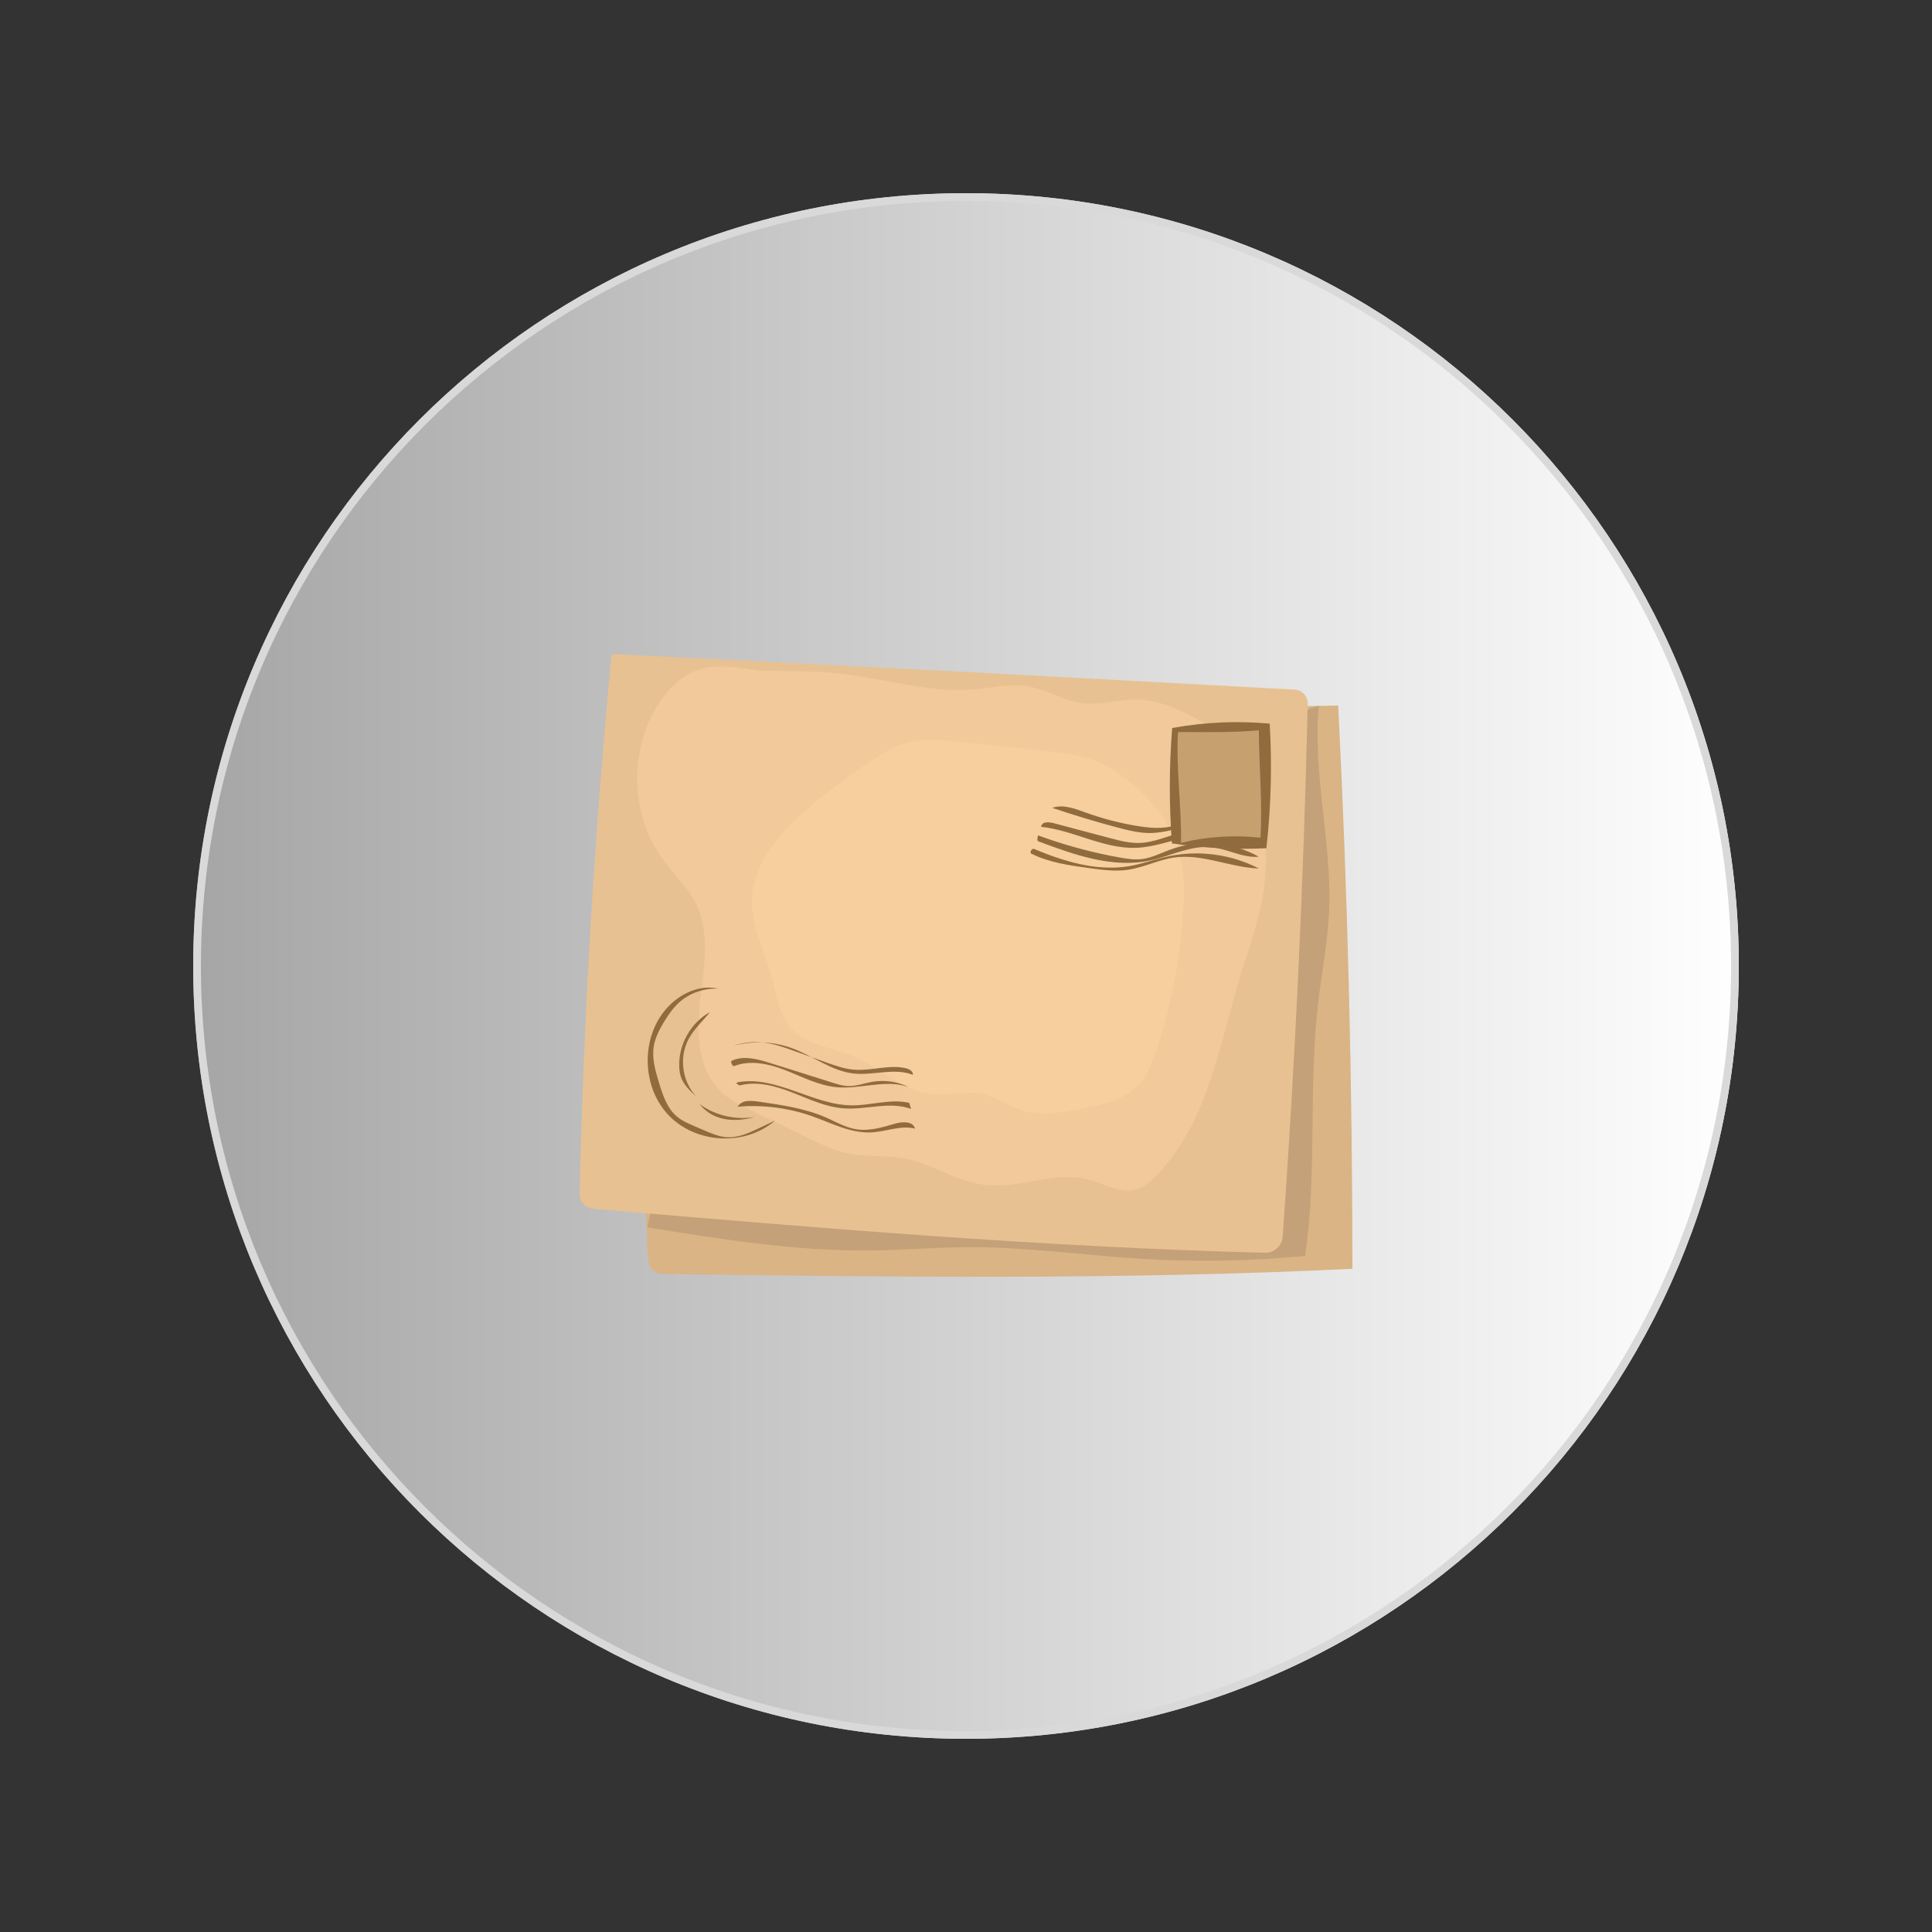<svg xmlns="http://www.w3.org/2000/svg" xmlns:xlink="http://www.w3.org/1999/xlink" width="500" zoomAndPan="magnify" viewBox="0 0 375 375" height="500" preserveAspectRatio="xMidYMid meet" version="1.0"><rect x="0" y="0" width="375" height="375" fill="#333333" stroke="none"/><defs><clipPath id="aead6575dd"><path d="M 37.5 37.5 L 337.5 37.5 L 337.5 337.5 L 37.5 337.5 Z M 37.5 37.5 " clip-rule="nonzero"/></clipPath><clipPath id="98d9c07d5e"><path d="M 187.5 37.5 C 104.656 37.5 37.5 104.656 37.5 187.5 C 37.5 270.344 104.656 337.5 187.5 337.5 C 270.344 337.5 337.5 270.344 337.5 187.5 C 337.5 104.656 270.344 37.5 187.5 37.5 Z M 187.5 37.5 " clip-rule="nonzero"/></clipPath><linearGradient x1="-0" gradientTransform="matrix(1.172, 0, 0, 1.172, 37.5, 37.5)" y1="128" x2="256" gradientUnits="userSpaceOnUse" y2="128" id="4e644e9cd3"><stop stop-opacity="1" stop-color="rgb(65.099%, 65.099%, 65.099%)" offset="0"/><stop stop-opacity="1" stop-color="rgb(65.234%, 65.234%, 65.234%)" offset="0.008"/><stop stop-opacity="1" stop-color="rgb(65.508%, 65.508%, 65.508%)" offset="0.016"/><stop stop-opacity="1" stop-color="rgb(65.781%, 65.781%, 65.781%)" offset="0.023"/><stop stop-opacity="1" stop-color="rgb(66.052%, 66.052%, 66.052%)" offset="0.031"/><stop stop-opacity="1" stop-color="rgb(66.325%, 66.325%, 66.325%)" offset="0.039"/><stop stop-opacity="1" stop-color="rgb(66.599%, 66.599%, 66.599%)" offset="0.047"/><stop stop-opacity="1" stop-color="rgb(66.872%, 66.872%, 66.872%)" offset="0.055"/><stop stop-opacity="1" stop-color="rgb(67.143%, 67.143%, 67.143%)" offset="0.062"/><stop stop-opacity="1" stop-color="rgb(67.416%, 67.416%, 67.416%)" offset="0.07"/><stop stop-opacity="1" stop-color="rgb(67.69%, 67.69%, 67.69%)" offset="0.078"/><stop stop-opacity="1" stop-color="rgb(67.961%, 67.961%, 67.961%)" offset="0.086"/><stop stop-opacity="1" stop-color="rgb(68.234%, 68.234%, 68.234%)" offset="0.094"/><stop stop-opacity="1" stop-color="rgb(68.507%, 68.507%, 68.507%)" offset="0.102"/><stop stop-opacity="1" stop-color="rgb(68.779%, 68.779%, 68.779%)" offset="0.109"/><stop stop-opacity="1" stop-color="rgb(69.052%, 69.052%, 69.052%)" offset="0.117"/><stop stop-opacity="1" stop-color="rgb(69.325%, 69.325%, 69.325%)" offset="0.125"/><stop stop-opacity="1" stop-color="rgb(69.597%, 69.597%, 69.597%)" offset="0.133"/><stop stop-opacity="1" stop-color="rgb(69.87%, 69.87%, 69.87%)" offset="0.141"/><stop stop-opacity="1" stop-color="rgb(70.143%, 70.143%, 70.143%)" offset="0.148"/><stop stop-opacity="1" stop-color="rgb(70.416%, 70.416%, 70.416%)" offset="0.156"/><stop stop-opacity="1" stop-color="rgb(70.688%, 70.688%, 70.688%)" offset="0.164"/><stop stop-opacity="1" stop-color="rgb(70.961%, 70.961%, 70.961%)" offset="0.172"/><stop stop-opacity="1" stop-color="rgb(71.234%, 71.234%, 71.234%)" offset="0.18"/><stop stop-opacity="1" stop-color="rgb(71.506%, 71.506%, 71.506%)" offset="0.188"/><stop stop-opacity="1" stop-color="rgb(71.779%, 71.779%, 71.779%)" offset="0.195"/><stop stop-opacity="1" stop-color="rgb(72.052%, 72.052%, 72.052%)" offset="0.203"/><stop stop-opacity="1" stop-color="rgb(72.324%, 72.324%, 72.324%)" offset="0.211"/><stop stop-opacity="1" stop-color="rgb(72.597%, 72.597%, 72.597%)" offset="0.219"/><stop stop-opacity="1" stop-color="rgb(72.87%, 72.87%, 72.87%)" offset="0.227"/><stop stop-opacity="1" stop-color="rgb(73.141%, 73.141%, 73.141%)" offset="0.234"/><stop stop-opacity="1" stop-color="rgb(73.415%, 73.415%, 73.415%)" offset="0.242"/><stop stop-opacity="1" stop-color="rgb(73.688%, 73.688%, 73.688%)" offset="0.25"/><stop stop-opacity="1" stop-color="rgb(73.959%, 73.959%, 73.959%)" offset="0.258"/><stop stop-opacity="1" stop-color="rgb(74.232%, 74.232%, 74.232%)" offset="0.266"/><stop stop-opacity="1" stop-color="rgb(74.506%, 74.506%, 74.506%)" offset="0.273"/><stop stop-opacity="1" stop-color="rgb(74.779%, 74.779%, 74.779%)" offset="0.281"/><stop stop-opacity="1" stop-color="rgb(75.05%, 75.05%, 75.05%)" offset="0.289"/><stop stop-opacity="1" stop-color="rgb(75.323%, 75.323%, 75.323%)" offset="0.297"/><stop stop-opacity="1" stop-color="rgb(75.597%, 75.597%, 75.597%)" offset="0.305"/><stop stop-opacity="1" stop-color="rgb(75.868%, 75.868%, 75.868%)" offset="0.312"/><stop stop-opacity="1" stop-color="rgb(76.141%, 76.141%, 76.141%)" offset="0.32"/><stop stop-opacity="1" stop-color="rgb(76.414%, 76.414%, 76.414%)" offset="0.328"/><stop stop-opacity="1" stop-color="rgb(76.686%, 76.686%, 76.686%)" offset="0.336"/><stop stop-opacity="1" stop-color="rgb(76.959%, 76.959%, 76.959%)" offset="0.344"/><stop stop-opacity="1" stop-color="rgb(77.232%, 77.232%, 77.232%)" offset="0.352"/><stop stop-opacity="1" stop-color="rgb(77.504%, 77.504%, 77.504%)" offset="0.359"/><stop stop-opacity="1" stop-color="rgb(77.777%, 77.777%, 77.777%)" offset="0.367"/><stop stop-opacity="1" stop-color="rgb(78.05%, 78.05%, 78.05%)" offset="0.375"/><stop stop-opacity="1" stop-color="rgb(78.322%, 78.322%, 78.322%)" offset="0.383"/><stop stop-opacity="1" stop-color="rgb(78.595%, 78.595%, 78.595%)" offset="0.391"/><stop stop-opacity="1" stop-color="rgb(78.868%, 78.868%, 78.868%)" offset="0.398"/><stop stop-opacity="1" stop-color="rgb(79.141%, 79.141%, 79.141%)" offset="0.406"/><stop stop-opacity="1" stop-color="rgb(79.413%, 79.413%, 79.413%)" offset="0.414"/><stop stop-opacity="1" stop-color="rgb(79.686%, 79.686%, 79.686%)" offset="0.422"/><stop stop-opacity="1" stop-color="rgb(79.959%, 79.959%, 79.959%)" offset="0.43"/><stop stop-opacity="1" stop-color="rgb(80.231%, 80.231%, 80.231%)" offset="0.438"/><stop stop-opacity="1" stop-color="rgb(80.504%, 80.504%, 80.504%)" offset="0.445"/><stop stop-opacity="1" stop-color="rgb(80.777%, 80.777%, 80.777%)" offset="0.453"/><stop stop-opacity="1" stop-color="rgb(81.049%, 81.049%, 81.049%)" offset="0.461"/><stop stop-opacity="1" stop-color="rgb(81.322%, 81.322%, 81.322%)" offset="0.469"/><stop stop-opacity="1" stop-color="rgb(81.595%, 81.595%, 81.595%)" offset="0.477"/><stop stop-opacity="1" stop-color="rgb(81.866%, 81.866%, 81.866%)" offset="0.484"/><stop stop-opacity="1" stop-color="rgb(82.14%, 82.14%, 82.14%)" offset="0.492"/><stop stop-opacity="1" stop-color="rgb(82.413%, 82.413%, 82.413%)" offset="0.5"/><stop stop-opacity="1" stop-color="rgb(82.684%, 82.684%, 82.684%)" offset="0.508"/><stop stop-opacity="1" stop-color="rgb(82.957%, 82.957%, 82.957%)" offset="0.516"/><stop stop-opacity="1" stop-color="rgb(83.231%, 83.231%, 83.231%)" offset="0.523"/><stop stop-opacity="1" stop-color="rgb(83.504%, 83.504%, 83.504%)" offset="0.531"/><stop stop-opacity="1" stop-color="rgb(83.775%, 83.775%, 83.775%)" offset="0.539"/><stop stop-opacity="1" stop-color="rgb(84.048%, 84.048%, 84.048%)" offset="0.547"/><stop stop-opacity="1" stop-color="rgb(84.322%, 84.322%, 84.322%)" offset="0.555"/><stop stop-opacity="1" stop-color="rgb(84.593%, 84.593%, 84.593%)" offset="0.562"/><stop stop-opacity="1" stop-color="rgb(84.866%, 84.866%, 84.866%)" offset="0.57"/><stop stop-opacity="1" stop-color="rgb(85.139%, 85.139%, 85.139%)" offset="0.578"/><stop stop-opacity="1" stop-color="rgb(85.411%, 85.411%, 85.411%)" offset="0.586"/><stop stop-opacity="1" stop-color="rgb(85.684%, 85.684%, 85.684%)" offset="0.594"/><stop stop-opacity="1" stop-color="rgb(85.957%, 85.957%, 85.957%)" offset="0.602"/><stop stop-opacity="1" stop-color="rgb(86.229%, 86.229%, 86.229%)" offset="0.609"/><stop stop-opacity="1" stop-color="rgb(86.502%, 86.502%, 86.502%)" offset="0.617"/><stop stop-opacity="1" stop-color="rgb(86.775%, 86.775%, 86.775%)" offset="0.625"/><stop stop-opacity="1" stop-color="rgb(87.047%, 87.047%, 87.047%)" offset="0.633"/><stop stop-opacity="1" stop-color="rgb(87.32%, 87.32%, 87.32%)" offset="0.641"/><stop stop-opacity="1" stop-color="rgb(87.593%, 87.593%, 87.593%)" offset="0.648"/><stop stop-opacity="1" stop-color="rgb(87.866%, 87.866%, 87.866%)" offset="0.656"/><stop stop-opacity="1" stop-color="rgb(88.138%, 88.138%, 88.138%)" offset="0.664"/><stop stop-opacity="1" stop-color="rgb(88.411%, 88.411%, 88.411%)" offset="0.672"/><stop stop-opacity="1" stop-color="rgb(88.684%, 88.684%, 88.684%)" offset="0.68"/><stop stop-opacity="1" stop-color="rgb(88.956%, 88.956%, 88.956%)" offset="0.688"/><stop stop-opacity="1" stop-color="rgb(89.229%, 89.229%, 89.229%)" offset="0.695"/><stop stop-opacity="1" stop-color="rgb(89.502%, 89.502%, 89.502%)" offset="0.703"/><stop stop-opacity="1" stop-color="rgb(89.774%, 89.774%, 89.774%)" offset="0.711"/><stop stop-opacity="1" stop-color="rgb(90.047%, 90.047%, 90.047%)" offset="0.719"/><stop stop-opacity="1" stop-color="rgb(90.32%, 90.32%, 90.32%)" offset="0.727"/><stop stop-opacity="1" stop-color="rgb(90.591%, 90.591%, 90.591%)" offset="0.734"/><stop stop-opacity="1" stop-color="rgb(90.865%, 90.865%, 90.865%)" offset="0.742"/><stop stop-opacity="1" stop-color="rgb(91.138%, 91.138%, 91.138%)" offset="0.75"/><stop stop-opacity="1" stop-color="rgb(91.409%, 91.409%, 91.409%)" offset="0.758"/><stop stop-opacity="1" stop-color="rgb(91.682%, 91.682%, 91.682%)" offset="0.766"/><stop stop-opacity="1" stop-color="rgb(91.956%, 91.956%, 91.956%)" offset="0.773"/><stop stop-opacity="1" stop-color="rgb(92.229%, 92.229%, 92.229%)" offset="0.781"/><stop stop-opacity="1" stop-color="rgb(92.5%, 92.5%, 92.5%)" offset="0.789"/><stop stop-opacity="1" stop-color="rgb(92.773%, 92.773%, 92.773%)" offset="0.797"/><stop stop-opacity="1" stop-color="rgb(93.047%, 93.047%, 93.047%)" offset="0.805"/><stop stop-opacity="1" stop-color="rgb(93.318%, 93.318%, 93.318%)" offset="0.812"/><stop stop-opacity="1" stop-color="rgb(93.591%, 93.591%, 93.591%)" offset="0.82"/><stop stop-opacity="1" stop-color="rgb(93.864%, 93.864%, 93.864%)" offset="0.828"/><stop stop-opacity="1" stop-color="rgb(94.136%, 94.136%, 94.136%)" offset="0.836"/><stop stop-opacity="1" stop-color="rgb(94.409%, 94.409%, 94.409%)" offset="0.844"/><stop stop-opacity="1" stop-color="rgb(94.682%, 94.682%, 94.682%)" offset="0.852"/><stop stop-opacity="1" stop-color="rgb(94.954%, 94.954%, 94.954%)" offset="0.859"/><stop stop-opacity="1" stop-color="rgb(95.227%, 95.227%, 95.227%)" offset="0.867"/><stop stop-opacity="1" stop-color="rgb(95.5%, 95.5%, 95.5%)" offset="0.875"/><stop stop-opacity="1" stop-color="rgb(95.772%, 95.772%, 95.772%)" offset="0.883"/><stop stop-opacity="1" stop-color="rgb(96.045%, 96.045%, 96.045%)" offset="0.891"/><stop stop-opacity="1" stop-color="rgb(96.318%, 96.318%, 96.318%)" offset="0.898"/><stop stop-opacity="1" stop-color="rgb(96.591%, 96.591%, 96.591%)" offset="0.906"/><stop stop-opacity="1" stop-color="rgb(96.863%, 96.863%, 96.863%)" offset="0.914"/><stop stop-opacity="1" stop-color="rgb(97.136%, 97.136%, 97.136%)" offset="0.922"/><stop stop-opacity="1" stop-color="rgb(97.409%, 97.409%, 97.409%)" offset="0.93"/><stop stop-opacity="1" stop-color="rgb(97.681%, 97.681%, 97.681%)" offset="0.938"/><stop stop-opacity="1" stop-color="rgb(97.954%, 97.954%, 97.954%)" offset="0.945"/><stop stop-opacity="1" stop-color="rgb(98.227%, 98.227%, 98.227%)" offset="0.953"/><stop stop-opacity="1" stop-color="rgb(98.499%, 98.499%, 98.499%)" offset="0.961"/><stop stop-opacity="1" stop-color="rgb(98.772%, 98.772%, 98.772%)" offset="0.969"/><stop stop-opacity="1" stop-color="rgb(99.045%, 99.045%, 99.045%)" offset="0.977"/><stop stop-opacity="1" stop-color="rgb(99.316%, 99.316%, 99.316%)" offset="0.984"/><stop stop-opacity="1" stop-color="rgb(99.59%, 99.59%, 99.59%)" offset="0.992"/><stop stop-opacity="1" stop-color="rgb(99.863%, 99.863%, 99.863%)" offset="1"/></linearGradient><clipPath id="dd24f7400a"><path d="M 124 136 L 262.5 136 L 262.5 248 L 124 248 Z M 124 136 " clip-rule="nonzero"/></clipPath><clipPath id="08b6c069ea"><path d="M 112.5 126.273 L 254 126.273 L 254 244 L 112.5 244 Z M 112.5 126.273 " clip-rule="nonzero"/></clipPath></defs><g clip-path="url(#aead6575dd)"><g clip-path="url(#98d9c07d5e)"><path fill="url(#4e644e9cd3)" d="M 37.5 37.5 L 37.5 337.5 L 337.5 337.5 L 337.5 37.5 Z M 37.5 37.5 " fill-rule="nonzero"/><path stroke-linecap="butt" transform="matrix(0.75, 0, 0, 0.75, 37.5, 37.5)" fill="none" stroke-linejoin="miter" d="M 200 0 C 89.542 0 -0 89.542 -0 200 C -0 310.458 89.542 400 200 400 C 310.458 400 400 310.458 400 200 C 400 89.542 310.458 0 200 0 Z M 200 0 " stroke="#d9d9d9" stroke-width="4" stroke-opacity="1" stroke-miterlimit="4"/></g></g><g clip-path="url(#dd24f7400a)"><path fill="#dab484" d="M 124.418 139.641 C 123.613 174.242 124.051 208.879 125.738 243.441 C 125.789 244.52 125.887 245.707 126.605 246.457 C 127.34 247.227 128.477 247.285 129.496 247.301 C 173.836 247.871 218.203 248.445 262.5 246.27 C 262.5 209.809 261.582 173.348 259.742 136.941 C 214.945 137.742 170.141 138.547 124.418 139.641 Z M 124.418 139.641 " fill-opacity="1" fill-rule="nonzero"/></g><path fill="#c4a178" d="M 125.668 238.238 C 140.129 240.566 154.684 242.898 169.332 242.711 C 175.539 242.629 181.73 242.098 187.941 242.07 C 199.148 242.027 210.297 243.641 221.484 244.324 C 232.09 244.973 242.746 244.789 253.32 243.77 C 255.684 227.648 253.953 211.18 255.812 194.996 C 256.551 188.582 257.848 182.223 258.023 175.77 C 258.363 163 254.754 149.723 256 137.008 C 254.082 137.375 251.836 138.84 250.117 139.766 C 234.523 148.141 221.562 160.547 207.508 171.289 C 188.527 185.793 167.48 197.309 146.688 209.066 C 142.797 211.266 138.871 213.508 135.656 216.605 C 130.496 221.582 127.562 228.363 125.672 238.234 Z M 125.668 238.238 " fill-opacity="1" fill-rule="nonzero"/><g clip-path="url(#08b6c069ea)"><path fill="#e8c192" d="M 118.738 126.953 C 118.738 126.953 118.715 126.961 118.715 126.973 C 115.414 161.422 113.352 195.988 112.535 230.578 C 112.512 231.66 112.52 232.848 113.188 233.652 C 113.863 234.473 114.988 234.613 116.008 234.699 C 159.125 238.371 202.27 242.043 245.531 243.16 C 247.324 243.211 248.844 241.828 248.973 240.039 C 251.418 205.594 253.035 171.09 253.828 136.574 C 253.863 135.137 252.742 133.934 251.305 133.855 C 207.43 131.477 163.539 129.105 118.738 126.953 Z M 118.738 126.953 " fill-opacity="1" fill-rule="nonzero"/></g><path fill="#f1c99a" d="M 128.996 134.945 C 122.066 143.934 121.883 157.508 128.566 166.684 C 130.715 169.633 133.488 172.16 135.09 175.434 C 137.867 181.105 136.641 187.801 135.91 194.074 C 135.18 200.344 135.336 207.523 139.926 211.867 C 141.59 213.445 143.688 214.473 145.75 215.48 C 149.289 217.207 152.828 218.93 156.363 220.656 C 159.109 221.992 161.898 223.348 164.898 223.926 C 168.359 224.594 171.961 224.199 175.43 224.84 C 180.879 225.852 185.68 229.352 191.188 229.996 C 197.918 230.793 204.812 227.207 211.355 228.969 C 214.379 229.781 217.363 231.719 220.391 230.918 C 221.949 230.504 223.23 229.406 224.359 228.262 C 234.434 218.059 236.68 202.809 240.844 189.094 C 242.461 183.77 244.445 178.516 245.262 173.012 C 246.141 167.09 245.645 161.055 244.953 155.109 C 244.664 152.633 244.324 150.09 243.121 147.902 C 241.332 144.645 237.922 142.664 234.68 140.844 C 230.324 138.395 225.738 135.883 220.746 135.785 C 217.145 135.711 213.562 136.918 209.992 136.453 C 206.344 135.98 203.105 133.812 199.477 133.207 C 196.031 132.633 192.527 133.508 189.043 133.809 C 180.66 134.523 172.395 131.887 164.043 130.863 C 158.898 130.234 153.695 130.223 148.516 130.207 C 143.641 130.195 135.629 126.352 129 134.953 Z M 128.996 134.945 " fill-opacity="1" fill-rule="nonzero"/><path fill="#f7cf9e" d="M 216.285 149.539 C 212.215 146.77 207.09 146.168 202.188 145.652 C 196.984 145.102 191.781 144.551 186.574 144 C 183.051 143.625 179.434 143.258 176.016 144.18 C 172.688 145.074 169.805 147.117 167.004 149.125 C 162.406 152.418 157.789 155.73 153.77 159.707 C 149.664 163.773 146.082 168.91 145.938 174.684 C 145.809 179.91 148.488 184.742 149.84 189.797 C 150.75 193.199 151.152 196.953 153.5 199.578 C 156.461 202.898 161.422 203.27 165.531 204.977 C 170.664 207.109 174.883 211.566 180.398 212.289 C 183.875 212.742 187.469 211.625 190.883 212.406 C 193.578 213.027 195.879 214.77 198.523 215.574 C 202.012 216.641 205.766 216 209.355 215.348 C 213.586 214.582 218.125 213.652 221.051 210.504 C 222.867 208.547 223.824 205.957 224.645 203.414 C 227.559 194.367 229.277 184.941 229.754 175.449 C 230.156 167.324 228.941 158.164 216.277 149.539 Z M 216.285 149.539 " fill-opacity="1" fill-rule="nonzero"/><path fill="#906b3d" d="M 200.18 165.695 C 203.676 167.438 207.625 167.988 211.496 168.512 C 213.969 168.848 216.484 169.184 218.957 168.82 C 222.023 168.371 224.859 166.875 227.926 166.441 C 233.414 165.672 238.797 168.387 244.336 168.574 C 238.977 165.801 232.645 164.957 226.742 166.219 C 224.199 166.766 221.742 167.684 219.184 168.117 C 212.895 169.172 206.492 167.207 200.613 164.738 C 200.098 164.836 199.852 165.527 200.18 165.691 Z M 200.18 165.695 " fill-opacity="1" fill-rule="nonzero"/><path fill="#906b3d" d="M 201.453 163.266 C 208.465 165.91 215.969 168.598 223.293 167.008 C 227.27 166.145 231.098 164.039 235.145 164.445 C 238.266 164.758 241.199 166.566 244.32 166.285 C 239.164 163.387 232.727 162.867 227.172 164.898 C 225.324 165.578 223.539 166.527 221.578 166.754 C 220.211 166.91 218.828 166.703 217.473 166.465 C 212.031 165.504 206.68 164.059 201.5 162.148 C 201.379 162.523 201.254 162.898 201.457 163.266 Z M 201.453 163.266 " fill-opacity="1" fill-rule="nonzero"/><path fill="#906b3d" d="M 202.07 160.492 C 208.375 161.141 214.227 164.805 220.555 164.562 C 224.145 164.422 227.555 163.027 231.082 162.352 C 235.285 161.543 239.684 161.773 243.781 163.012 C 244.121 162.27 243.027 161.727 242.215 161.629 C 237.902 161.121 233.48 160.617 229.258 161.629 C 226.59 162.27 224.035 163.5 221.293 163.613 C 219.312 163.695 217.363 163.184 215.445 162.676 C 211.855 161.723 208.262 160.766 204.672 159.816 C 203.617 159.535 202.258 159.359 202.074 160.496 Z M 202.07 160.492 " fill-opacity="1" fill-rule="nonzero"/><path fill="#906b3d" d="M 204.238 156.805 C 208.453 158.227 212.715 159.508 217.016 160.652 C 219.152 161.215 221.332 161.754 223.539 161.688 C 225.75 161.621 227.895 160.957 230.07 160.551 C 232.77 160.043 235.547 159.934 238.281 160.23 C 240.285 160.445 242.371 160.871 244.277 160.203 C 240.207 158.836 235.77 158.57 231.562 159.438 C 229.641 159.836 227.758 160.465 225.801 160.641 C 224.078 160.793 222.34 160.586 220.633 160.305 C 217.277 159.746 213.977 158.883 210.777 157.727 C 208.645 156.957 206.285 156.055 204.246 156.809 Z M 204.238 156.805 " fill-opacity="1" fill-rule="nonzero"/><path fill="#906b3d" d="M 139.527 191.93 C 135.816 190.992 131.848 192.914 129.328 195.793 C 124.34 201.488 124.551 210.996 129.781 216.473 C 135.012 221.945 144.52 222.602 150.457 217.492 L 147.32 218.977 C 145.355 219.91 143.285 220.863 141.113 220.734 C 139.605 220.648 138.184 220.043 136.797 219.449 C 136.125 219.16 135.453 218.875 134.785 218.586 C 133.578 218.066 132.355 217.539 131.359 216.691 C 129.461 215.078 128.648 212.562 127.922 210.184 C 127.223 207.887 126.512 205.492 126.891 203.121 C 127.16 201.434 127.969 199.879 128.852 198.41 C 129.805 196.832 130.883 195.281 132.332 194.137 C 134.535 192.387 137.547 191.699 139.531 191.93 Z M 139.527 191.93 " fill-opacity="1" fill-rule="nonzero"/><path fill="#906b3d" d="M 137.785 196.445 C 134.008 198.551 131.609 202.902 131.848 207.215 C 131.883 207.82 131.965 208.43 132.156 209.008 C 132.68 210.562 133.941 211.742 135.156 212.848 C 132.391 209.926 131.762 205.195 133.668 201.66 C 134.82 199.527 136.719 197.91 137.785 196.445 Z M 137.785 196.445 " fill-opacity="1" fill-rule="nonzero"/><path fill="#906b3d" d="M 146.539 216.793 C 142.816 217.449 138.848 216.535 135.793 214.312 C 137.844 216.941 141.496 218.211 146.539 216.793 Z M 146.539 216.793 " fill-opacity="1" fill-rule="nonzero"/><path fill="#906b3d" d="M 142.422 206.957 C 145.621 205.648 149.289 206.5 152.508 207.758 C 155.73 209.012 158.871 210.68 162.312 211.016 C 167.02 211.473 171.941 209.402 176.387 211.004 C 174.23 209.938 171.734 209.57 169.363 209.973 C 167.738 210.25 166.145 210.875 164.496 210.797 C 163.512 210.75 162.555 210.449 161.609 210.152 C 157.57 208.879 153.527 207.605 149.484 206.332 C 147.008 205.551 144.23 204.789 141.91 205.953 C 141.934 206.301 141.953 206.648 142.426 206.957 Z M 142.422 206.957 " fill-opacity="1" fill-rule="nonzero"/><path fill="#906b3d" d="M 143.574 210.684 C 146.945 209.789 150.516 210.789 153.766 212.051 C 157.016 213.316 160.242 214.871 163.719 215.129 C 168.105 215.461 172.695 213.707 176.82 215.242 C 176.707 214.852 176.602 214.461 176.488 214.07 C 172.859 213.215 169.094 214.574 165.367 214.551 C 157.82 214.5 150.84 208.801 143.395 210.035 C 142.992 210.098 142.566 210.203 143.57 210.684 Z M 143.574 210.684 " fill-opacity="1" fill-rule="nonzero"/><path fill="#906b3d" d="M 143.191 214.816 C 148.051 214.402 152.996 215.027 157.598 216.645 C 161.383 217.977 165.109 219.996 169.121 219.797 C 171.977 219.652 174.832 218.371 177.602 219.062 C 177.238 217.602 175.141 217.68 173.695 218.109 C 171.227 218.84 168.652 219.605 166.109 219.176 C 164.09 218.836 162.277 217.766 160.402 216.941 C 156.293 215.137 151.781 214.48 147.34 213.84 C 145.758 213.613 143.969 213.434 143.191 214.816 Z M 143.191 214.816 " fill-opacity="1" fill-rule="nonzero"/><path fill="#906b3d" d="M 142.34 202.992 C 146.086 201.953 150.16 202.129 153.801 203.48 C 157.828 204.98 161.391 207.879 165.66 208.363 C 169.508 208.797 173.578 207.199 177.184 208.621 C 177.273 207.957 176.512 207.52 175.867 207.359 C 172.625 206.57 169.238 207.879 165.914 207.637 C 163.973 207.5 162.113 206.84 160.281 206.184 C 157.984 205.363 155.695 204.543 153.398 203.723 C 150.27 202.602 146.742 201.492 142.344 202.992 Z M 142.34 202.992 " fill-opacity="1" fill-rule="nonzero"/><path fill="#906b3d" d="M 227.516 141.305 C 226.93 148.758 226.914 156.25 227.469 163.699 C 233.527 164.617 239.684 164.938 245.805 164.641 C 246.711 156.617 246.926 148.516 246.445 140.457 C 240.465 139.926 234.422 140.074 227.512 141.305 Z M 227.516 141.305 " fill-opacity="1" fill-rule="nonzero"/><path fill="#c7a06f" d="M 228.652 142.086 C 228.223 148.605 229.379 157.059 229.234 163.594 C 234.262 162.367 239.508 162.027 244.656 162.598 C 245.078 156.137 244.355 148.219 244.34 141.742 C 239.934 142.172 235.012 142.121 228.656 142.086 Z M 228.652 142.086 " fill-opacity="1" fill-rule="nonzero"/></svg>